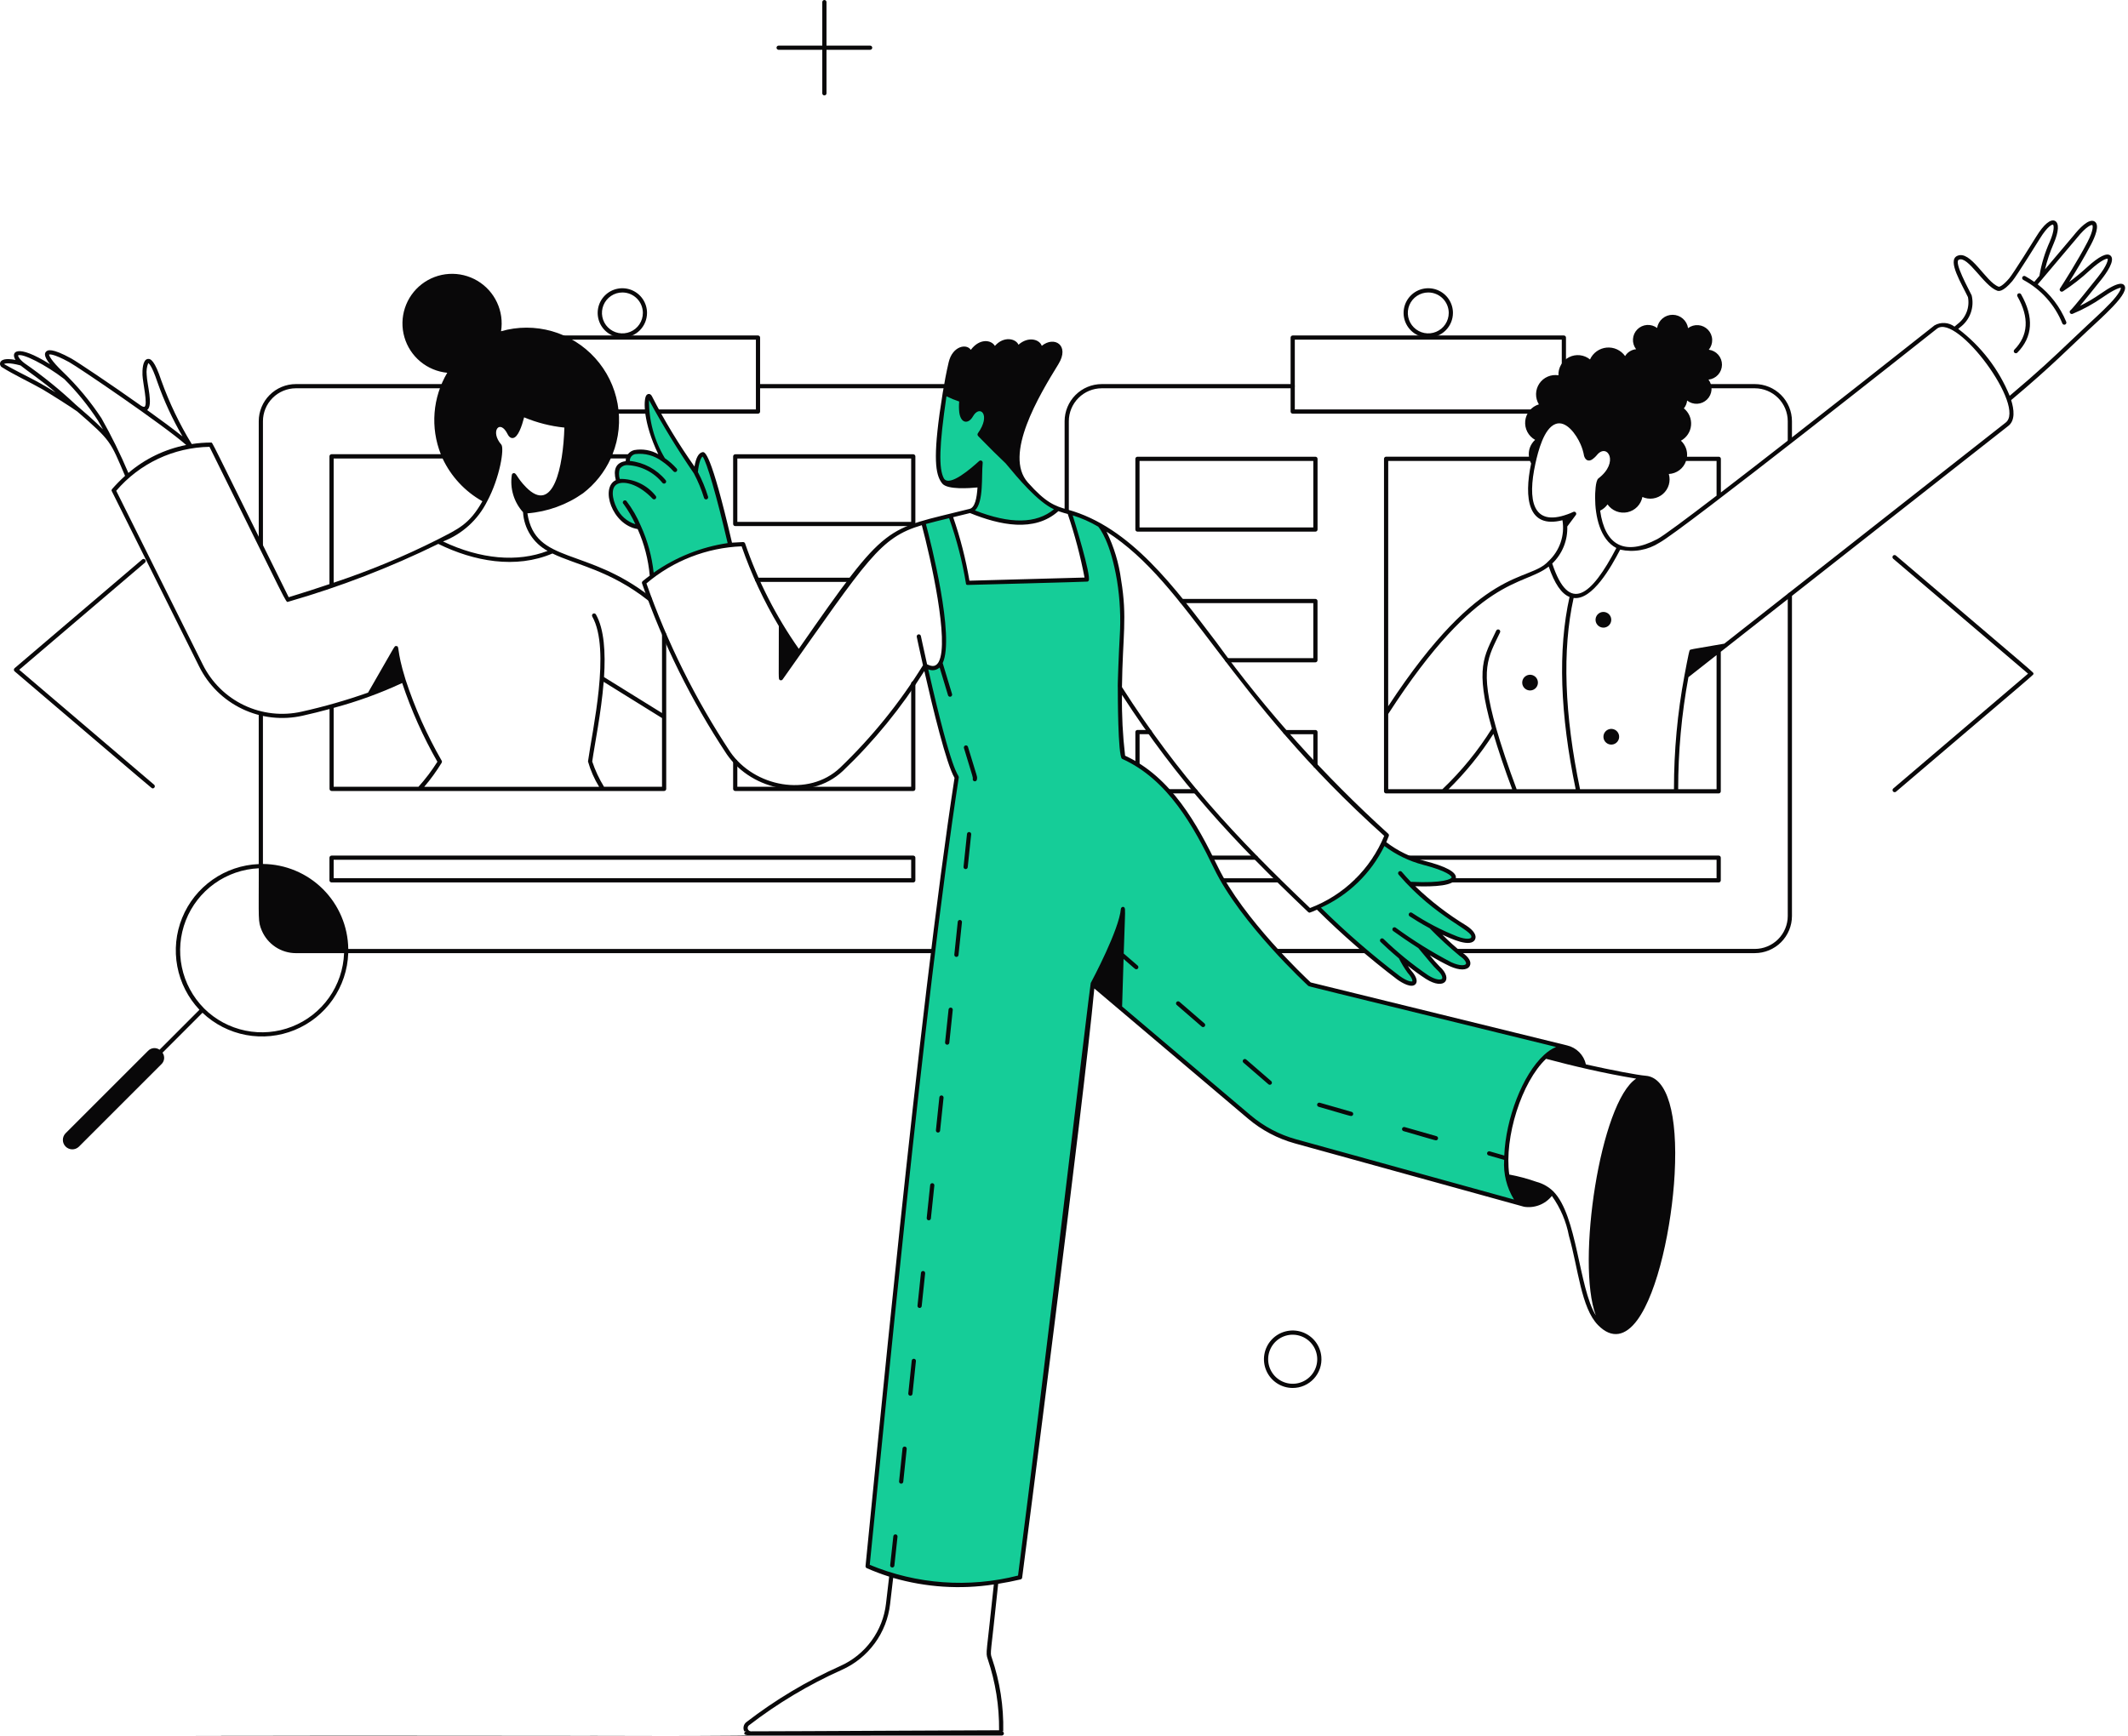 <svg width="288" height="235" viewBox="0 0 288 235" fill="none" xmlns="http://www.w3.org/2000/svg">
<path d="M242.521 80.522C242.521 80.447 242.491 80.375 242.438 80.321C242.384 80.268 242.312 80.238 242.237 80.238C242.161 80.238 242.089 80.268 242.035 80.321C241.982 80.375 241.952 80.447 241.952 80.522V124C241.95 125.182 241.479 126.315 240.643 127.151C239.807 127.987 238.673 128.458 237.491 128.459H149.114C149.038 128.459 148.966 128.489 148.912 128.543C148.859 128.596 148.829 128.668 148.829 128.744C148.829 128.819 148.859 128.892 148.912 128.945C148.966 128.998 149.038 129.028 149.114 129.028H237.491C238.824 129.027 240.103 128.497 241.046 127.554C241.989 126.611 242.52 125.333 242.521 124V80.522Z" fill="#090809"/>
<path d="M174.952 51.994H149.114C147.78 51.996 146.502 52.526 145.559 53.469C144.616 54.412 144.085 55.691 144.083 57.024V69.157C144.083 69.233 144.113 69.305 144.167 69.358C144.22 69.412 144.293 69.442 144.368 69.442C144.444 69.442 144.516 69.412 144.569 69.358C144.623 69.305 144.653 69.233 144.653 69.157V57.024C144.654 55.842 145.124 54.708 145.961 53.871C146.797 53.035 147.931 52.564 149.114 52.563H174.952C175.028 52.563 175.1 52.533 175.154 52.48C175.207 52.426 175.237 52.354 175.237 52.279C175.237 52.203 175.207 52.131 175.154 52.077C175.1 52.024 175.028 51.994 174.952 51.994Z" fill="#090809"/>
<path d="M242.521 57.023C242.52 55.689 241.989 54.411 241.046 53.468C240.103 52.525 238.824 51.995 237.491 51.994H211.937V45.7C211.937 45.624 211.907 45.552 211.853 45.498C211.8 45.445 211.728 45.415 211.652 45.415H174.952C174.877 45.415 174.804 45.445 174.751 45.498C174.698 45.552 174.668 45.624 174.668 45.7V55.715C174.668 55.752 174.675 55.789 174.689 55.824C174.704 55.858 174.725 55.89 174.751 55.916C174.778 55.943 174.809 55.964 174.843 55.978C174.878 55.992 174.915 55.999 174.952 55.999H211.652C211.69 55.999 211.727 55.992 211.761 55.978C211.796 55.964 211.827 55.943 211.853 55.916C211.88 55.89 211.901 55.858 211.915 55.824C211.929 55.789 211.937 55.752 211.937 55.715V52.563H237.491C238.673 52.565 239.807 53.035 240.643 53.871C241.479 54.707 241.95 55.84 241.952 57.023V59.637C241.952 59.712 241.982 59.785 242.035 59.838C242.089 59.892 242.161 59.922 242.237 59.922C242.312 59.922 242.384 59.892 242.438 59.838C242.491 59.785 242.521 59.712 242.521 59.637V57.023ZM211.368 55.426H175.237V45.98H211.368V55.426Z" fill="#090809"/>
<path d="M193.301 45.7C192.64 45.7 191.995 45.505 191.445 45.138C190.896 44.771 190.468 44.249 190.215 43.639C189.962 43.029 189.895 42.358 190.024 41.71C190.153 41.062 190.471 40.467 190.938 40C191.404 39.532 191.999 39.214 192.647 39.085C193.295 38.956 193.967 39.022 194.577 39.275C195.187 39.528 195.709 39.956 196.076 40.505C196.443 41.054 196.639 41.7 196.639 42.36C196.638 43.245 196.286 44.094 195.66 44.72C195.035 45.346 194.186 45.699 193.301 45.7ZM193.301 39.593C192.753 39.593 192.218 39.756 191.763 40.06C191.307 40.364 190.952 40.797 190.743 41.303C190.533 41.809 190.479 42.365 190.585 42.903C190.692 43.44 190.956 43.933 191.344 44.32C191.731 44.707 192.224 44.971 192.762 45.078C193.299 45.184 193.856 45.129 194.361 44.919C194.867 44.71 195.3 44.355 195.604 43.899C195.908 43.444 196.07 42.908 196.07 42.36C196.068 41.627 195.776 40.923 195.257 40.404C194.738 39.886 194.035 39.594 193.301 39.593Z" fill="#090809"/>
<path d="M178.025 71.968H153.943C153.867 71.968 153.795 71.938 153.742 71.885C153.688 71.832 153.658 71.759 153.658 71.684V62.114C153.658 62.038 153.688 61.966 153.742 61.912C153.795 61.859 153.867 61.829 153.943 61.829H178.03C178.067 61.829 178.104 61.836 178.139 61.851C178.173 61.865 178.205 61.886 178.231 61.912C178.258 61.939 178.279 61.97 178.293 62.005C178.307 62.039 178.315 62.076 178.315 62.114V71.684C178.315 71.721 178.307 71.759 178.292 71.794C178.278 71.828 178.257 71.86 178.23 71.886C178.203 71.913 178.171 71.934 178.136 71.948C178.101 71.962 178.063 71.969 178.025 71.968ZM154.223 71.399H177.741V62.398H154.223V71.399Z" fill="#090809"/>
<path d="M178.025 89.663H166.101C166.026 89.663 165.954 89.633 165.9 89.579C165.847 89.526 165.817 89.454 165.817 89.378C165.817 89.303 165.847 89.23 165.9 89.177C165.954 89.124 166.026 89.094 166.101 89.094H177.741V81.647H159.925C159.85 81.647 159.777 81.617 159.724 81.564C159.671 81.511 159.641 81.438 159.641 81.363C159.641 81.287 159.671 81.215 159.724 81.162C159.777 81.108 159.85 81.078 159.925 81.078H178.025C178.101 81.078 178.173 81.108 178.227 81.162C178.28 81.215 178.31 81.287 178.31 81.363V89.386C178.308 89.46 178.277 89.53 178.224 89.582C178.171 89.634 178.1 89.663 178.025 89.663Z" fill="#090809"/>
<path d="M161.778 107.407H153.943C153.867 107.407 153.795 107.377 153.742 107.324C153.688 107.271 153.658 107.198 153.658 107.123V99.1C153.658 99.024 153.688 98.952 153.742 98.898C153.795 98.845 153.867 98.815 153.943 98.815H155.608C155.683 98.815 155.756 98.845 155.809 98.898C155.863 98.952 155.893 99.024 155.893 99.1C155.893 99.175 155.863 99.248 155.809 99.301C155.756 99.354 155.683 99.384 155.608 99.384H154.23V106.83H161.786C161.862 106.831 161.935 106.863 161.988 106.918C162.042 106.972 162.071 107.046 162.07 107.123C162.069 107.199 162.038 107.272 161.983 107.325C161.928 107.379 161.855 107.408 161.778 107.407Z" fill="#090809"/>
<path d="M177.741 103.65V99.392H173.944C173.869 99.392 173.796 99.362 173.743 99.308C173.69 99.255 173.66 99.183 173.66 99.107C173.66 99.032 173.69 98.959 173.743 98.906C173.796 98.853 173.869 98.823 173.944 98.823H178.031C178.107 98.823 178.179 98.853 178.233 98.906C178.286 98.959 178.316 99.032 178.316 99.107V103.648C178.316 103.725 178.286 103.798 178.232 103.852C178.179 103.906 178.105 103.937 178.029 103.937C177.953 103.937 177.88 103.907 177.826 103.853C177.772 103.799 177.741 103.726 177.741 103.65Z" fill="#090809"/>
<path d="M173.016 119.458H153.592C153.516 119.458 153.443 119.428 153.39 119.375C153.336 119.322 153.306 119.249 153.305 119.174V116.11C153.306 116.034 153.336 115.962 153.39 115.909C153.443 115.855 153.516 115.825 153.592 115.825H169.955C170.031 115.825 170.103 115.855 170.157 115.909C170.21 115.962 170.24 116.034 170.24 116.11C170.24 116.185 170.21 116.258 170.157 116.311C170.103 116.365 170.031 116.394 169.955 116.394H153.876V118.892H173.016C173.086 118.899 173.151 118.932 173.198 118.985C173.245 119.037 173.272 119.105 173.272 119.175C173.272 119.246 173.245 119.314 173.198 119.366C173.151 119.418 173.086 119.451 173.016 119.458Z" fill="#090809"/>
<path d="M232.604 119.458H183.669C183.593 119.458 183.521 119.428 183.467 119.375C183.414 119.322 183.384 119.249 183.384 119.174C183.384 119.098 183.414 119.026 183.467 118.973C183.521 118.919 183.593 118.889 183.669 118.889H232.318V116.391H186.165C186.089 116.391 186.017 116.361 185.964 116.308C185.91 116.255 185.88 116.182 185.88 116.107C185.88 116.031 185.91 115.959 185.964 115.906C186.017 115.852 186.089 115.822 186.165 115.822H232.604C232.642 115.822 232.679 115.83 232.713 115.844C232.748 115.858 232.779 115.879 232.806 115.906C232.832 115.932 232.853 115.963 232.867 115.998C232.882 116.032 232.889 116.069 232.889 116.107V119.174C232.889 119.211 232.882 119.248 232.867 119.283C232.853 119.317 232.832 119.349 232.806 119.375C232.779 119.401 232.748 119.422 232.713 119.437C232.679 119.451 232.642 119.458 232.604 119.458Z" fill="#090809"/>
<path d="M128.425 51.992H102.871V45.7C102.871 45.624 102.841 45.552 102.788 45.498C102.734 45.445 102.662 45.415 102.586 45.415H65.886C65.811 45.415 65.739 45.445 65.685 45.498C65.632 45.552 65.602 45.624 65.602 45.7V51.994H40.049C38.715 51.995 37.437 52.526 36.493 53.469C35.55 54.412 35.019 55.69 35.018 57.024V73.761C35.018 73.836 35.048 73.908 35.101 73.962C35.154 74.015 35.227 74.045 35.302 74.045C35.378 74.045 35.45 74.015 35.503 73.962C35.557 73.908 35.587 73.836 35.587 73.761V57.024C35.588 55.841 36.059 54.707 36.896 53.871C37.732 53.035 38.866 52.564 40.049 52.563H65.602V55.715C65.602 55.79 65.632 55.863 65.685 55.916C65.739 55.969 65.811 55.999 65.886 55.999H102.586C102.662 55.999 102.734 55.969 102.788 55.916C102.841 55.863 102.871 55.79 102.871 55.715V52.562H128.425C128.5 52.562 128.573 52.532 128.626 52.478C128.68 52.425 128.71 52.353 128.71 52.277C128.71 52.202 128.68 52.129 128.626 52.076C128.573 52.023 128.5 51.992 128.425 51.992ZM102.302 55.426H66.171V45.98H102.302V55.426Z" fill="#090809"/>
<path d="M84.236 45.7C83.576 45.702 82.929 45.507 82.379 45.141C81.828 44.776 81.399 44.255 81.145 43.645C80.891 43.035 80.823 42.363 80.951 41.715C81.079 41.066 81.396 40.47 81.863 40.002C82.329 39.534 82.924 39.215 83.573 39.086C84.221 38.956 84.892 39.022 85.503 39.274C86.114 39.527 86.636 39.955 87.003 40.504C87.371 41.053 87.567 41.7 87.567 42.36C87.566 43.244 87.215 44.092 86.591 44.718C85.967 45.343 85.12 45.697 84.236 45.7ZM84.236 39.593C83.689 39.593 83.153 39.756 82.698 40.06C82.243 40.364 81.888 40.797 81.678 41.303C81.469 41.809 81.414 42.365 81.521 42.903C81.628 43.44 81.892 43.933 82.279 44.32C82.666 44.707 83.16 44.971 83.697 45.078C84.234 45.184 84.791 45.129 85.297 44.919C85.803 44.71 86.235 44.355 86.539 43.899C86.843 43.444 87.005 42.908 87.005 42.36C87.004 41.627 86.712 40.923 86.193 40.404C85.674 39.886 84.97 39.594 84.236 39.593Z" fill="#090809"/>
<path d="M123.601 71.217H99.506C99.468 71.217 99.431 71.21 99.397 71.196C99.362 71.181 99.331 71.16 99.305 71.134C99.278 71.108 99.257 71.076 99.243 71.042C99.228 71.007 99.221 70.97 99.221 70.933V61.783C99.221 61.708 99.251 61.635 99.304 61.582C99.358 61.528 99.43 61.498 99.506 61.497H123.601C123.676 61.498 123.749 61.528 123.802 61.582C123.855 61.635 123.885 61.708 123.885 61.783V70.931C123.885 70.969 123.878 71.006 123.864 71.041C123.85 71.075 123.829 71.107 123.802 71.133C123.776 71.16 123.744 71.181 123.71 71.196C123.675 71.21 123.638 71.217 123.601 71.217ZM99.79 70.648H123.316V62.07H99.79V70.648Z" fill="#090809"/>
<path d="M123.601 119.458H44.873C44.797 119.458 44.725 119.428 44.671 119.375C44.618 119.322 44.588 119.249 44.588 119.174V116.11C44.588 116.034 44.618 115.962 44.671 115.909C44.725 115.855 44.797 115.825 44.873 115.825H123.601C123.676 115.825 123.749 115.855 123.802 115.909C123.855 115.962 123.885 116.034 123.885 116.11V119.177C123.885 119.252 123.854 119.323 123.801 119.376C123.748 119.429 123.676 119.458 123.601 119.458ZM45.157 118.889H123.316V116.391H45.157V118.889Z" fill="#090809"/>
<path d="M123.601 107.079H99.506C99.43 107.079 99.358 107.049 99.304 106.995C99.25 106.942 99.22 106.87 99.22 106.794V103.084C99.225 103.012 99.257 102.944 99.31 102.895C99.363 102.846 99.433 102.819 99.505 102.819C99.577 102.819 99.647 102.846 99.7 102.895C99.753 102.944 99.785 103.012 99.79 103.084V106.51H123.316V92.513C123.316 92.438 123.346 92.365 123.399 92.312C123.453 92.259 123.525 92.229 123.601 92.229C123.676 92.229 123.748 92.259 123.802 92.312C123.855 92.365 123.885 92.438 123.885 92.513V106.793C123.885 106.83 123.878 106.867 123.864 106.902C123.85 106.937 123.829 106.968 123.802 106.995C123.776 107.021 123.744 107.043 123.71 107.057C123.675 107.071 123.638 107.079 123.601 107.079Z" fill="#090809"/>
<path d="M115.114 78.773H102.462C102.387 78.773 102.314 78.743 102.261 78.689C102.208 78.636 102.178 78.564 102.178 78.488C102.178 78.413 102.208 78.34 102.261 78.287C102.314 78.234 102.387 78.204 102.462 78.204H115.114C115.19 78.204 115.262 78.234 115.316 78.287C115.369 78.34 115.399 78.413 115.399 78.488C115.399 78.564 115.369 78.636 115.316 78.689C115.262 78.743 115.19 78.773 115.114 78.773Z" fill="#090809"/>
<path d="M256.221 106.75L274.473 91.195L256.221 75.638C256.164 75.588 256.128 75.519 256.122 75.443C256.116 75.368 256.141 75.293 256.19 75.236C256.239 75.178 256.309 75.143 256.384 75.137C256.46 75.131 256.534 75.156 256.592 75.205C276.434 92.105 275.196 90.99 275.196 91.195C275.196 91.399 276.453 90.256 256.592 107.185C256.534 107.229 256.461 107.249 256.388 107.241C256.316 107.233 256.249 107.198 256.202 107.142C256.154 107.087 256.13 107.015 256.133 106.942C256.137 106.87 256.168 106.801 256.221 106.75Z" fill="#090809"/>
<path d="M20.669 106.726C20.507 106.726 21.766 107.74 1.978 90.884C1.947 90.858 1.922 90.825 1.904 90.787C1.887 90.75 1.878 90.709 1.878 90.668C1.878 90.627 1.887 90.586 1.904 90.549C1.922 90.511 1.947 90.478 1.978 90.451L19.249 75.73C19.306 75.681 19.381 75.657 19.456 75.663C19.532 75.669 19.602 75.705 19.651 75.763C19.7 75.82 19.724 75.895 19.718 75.97C19.711 76.046 19.676 76.115 19.618 76.164L2.602 90.668L20.853 106.225C20.898 106.263 20.929 106.313 20.944 106.37C20.959 106.426 20.956 106.485 20.936 106.54C20.915 106.594 20.879 106.642 20.831 106.675C20.784 106.708 20.727 106.726 20.669 106.726Z" fill="#090809"/>
<path d="M128.425 128.462H47.135C47.092 125.417 45.86 122.508 43.702 120.359C41.544 118.209 38.631 116.988 35.585 116.958V96.662C35.585 96.587 35.555 96.514 35.502 96.461C35.449 96.408 35.376 96.378 35.301 96.378C35.225 96.378 35.153 96.408 35.099 96.461C35.046 96.514 35.016 96.587 35.016 96.662V116.973C32.772 117.063 30.602 117.798 28.765 119.089C26.927 120.38 25.5 122.172 24.654 124.252C23.808 126.332 23.579 128.612 23.994 130.818C24.408 133.025 25.45 135.066 26.993 136.697L21.593 142.104C21.355 141.936 21.064 141.861 20.774 141.892C20.484 141.923 20.216 142.059 20.019 142.274L8.858 153.433C8.63 153.675 8.504 153.997 8.509 154.33C8.514 154.662 8.648 154.98 8.883 155.216C9.119 155.451 9.436 155.586 9.769 155.591C10.102 155.596 10.423 155.471 10.665 155.242L21.826 144.083C22.042 143.886 22.179 143.617 22.21 143.327C22.241 143.037 22.165 142.745 21.996 142.507L27.403 137.1C29.036 138.649 31.081 139.694 33.294 140.109C35.506 140.524 37.791 140.291 39.874 139.439C41.957 138.587 43.75 137.152 45.037 135.306C46.325 133.459 47.051 131.281 47.131 129.031H128.42C128.496 129.032 128.569 129.003 128.622 128.95C128.676 128.897 128.707 128.825 128.707 128.749C128.708 128.674 128.678 128.601 128.626 128.547C128.573 128.493 128.5 128.463 128.425 128.462ZM27.608 136.499C26.089 134.968 25.048 133.029 24.61 130.918C24.173 128.806 24.359 126.613 25.144 124.605C25.93 122.597 27.282 120.861 29.036 119.607C30.79 118.353 32.871 117.636 35.025 117.542C35.025 124.619 34.901 124.694 35.422 125.957C35.807 126.868 36.452 127.645 37.276 128.192C38.101 128.739 39.068 129.031 40.057 129.031H46.566C46.488 131.194 45.78 133.286 44.53 135.052C43.28 136.818 41.542 138.181 39.528 138.973C37.515 139.766 35.315 139.954 33.196 139.515C31.077 139.075 29.133 138.027 27.602 136.499H27.608Z" fill="#090809"/>
<path d="M117.764 6.744H105.378C105.302 6.744 105.23 6.714 105.177 6.661C105.123 6.608 105.093 6.535 105.093 6.46C105.093 6.384 105.123 6.312 105.177 6.259C105.23 6.205 105.302 6.175 105.378 6.175H117.764C117.839 6.175 117.911 6.205 117.965 6.259C118.018 6.312 118.048 6.384 118.048 6.46C118.048 6.535 118.018 6.608 117.965 6.661C117.911 6.714 117.839 6.744 117.764 6.744Z" fill="#090809"/>
<path d="M111.286 12.651V0.265C111.291 0.193 111.324 0.126 111.377 0.077C111.43 0.027 111.499 0 111.571 0C111.644 0 111.713 0.027 111.766 0.077C111.819 0.126 111.852 0.193 111.857 0.265V12.649C111.852 12.722 111.82 12.789 111.767 12.838C111.714 12.888 111.644 12.915 111.572 12.916C111.5 12.916 111.43 12.889 111.377 12.839C111.324 12.79 111.292 12.723 111.286 12.651Z" fill="#090809"/>
<path d="M174.946 187.893C174.191 187.892 173.453 187.671 172.822 187.258C172.19 186.845 171.692 186.257 171.389 185.566C171.086 184.874 170.99 184.11 171.114 183.365C171.238 182.621 171.575 181.928 172.086 181.372C172.596 180.816 173.257 180.421 173.988 180.234C174.719 180.047 175.489 180.076 176.204 180.319C176.918 180.562 177.547 181.008 178.013 181.601C178.479 182.195 178.762 182.912 178.828 183.664C178.875 184.202 178.81 184.744 178.636 185.255C178.463 185.767 178.185 186.236 177.819 186.634C177.454 187.032 177.01 187.349 176.515 187.566C176.021 187.783 175.486 187.894 174.946 187.893ZM174.958 180.683C174.289 180.682 173.634 180.883 173.081 181.26C172.528 181.637 172.101 182.173 171.858 182.797C171.614 183.421 171.565 184.104 171.717 184.756C171.868 185.408 172.213 185.999 172.707 186.452C173.201 186.905 173.819 187.197 174.482 187.292C175.145 187.387 175.821 187.279 176.422 186.982C177.022 186.686 177.519 186.215 177.847 185.631C178.175 185.047 178.319 184.378 178.26 183.711C178.185 182.886 177.805 182.119 177.194 181.559C176.584 180.999 175.787 180.687 174.958 180.683Z" fill="#090809"/>
<path d="M219.129 99.641C219.141 99.781 219.126 99.921 219.084 100.054C219.042 100.187 218.974 100.311 218.884 100.418C218.795 100.525 218.685 100.613 218.561 100.678C218.437 100.743 218.302 100.782 218.162 100.794C218.023 100.806 217.883 100.791 217.75 100.749C217.617 100.707 217.493 100.639 217.386 100.55C217.279 100.46 217.191 100.35 217.126 100.226C217.061 100.102 217.022 99.967 217.01 99.828C216.985 99.547 217.073 99.267 217.254 99.051C217.436 98.835 217.695 98.7 217.976 98.675C218.257 98.65 218.537 98.738 218.753 98.919C218.969 99.101 219.104 99.361 219.129 99.641Z" fill="#090809"/>
<path d="M208.136 92.313C208.161 92.594 208.073 92.874 207.892 93.09C207.71 93.306 207.451 93.442 207.17 93.466C206.888 93.491 206.609 93.403 206.393 93.222C206.177 93.04 206.041 92.781 206.017 92.5C205.992 92.219 206.08 91.939 206.261 91.723C206.443 91.507 206.702 91.371 206.983 91.347C207.264 91.322 207.544 91.41 207.76 91.591C207.976 91.773 208.111 92.032 208.136 92.313Z" fill="#090809"/>
<path d="M218.062 83.809C218.086 84.09 217.998 84.369 217.817 84.585C217.636 84.802 217.376 84.937 217.095 84.962C216.814 84.986 216.535 84.898 216.319 84.717C216.102 84.536 215.967 84.276 215.942 83.995C215.93 83.856 215.945 83.716 215.987 83.583C216.029 83.449 216.097 83.326 216.187 83.219C216.277 83.112 216.387 83.023 216.51 82.959C216.634 82.894 216.77 82.855 216.909 82.843C217.048 82.83 217.188 82.846 217.321 82.888C217.455 82.929 217.578 82.997 217.685 83.087C217.792 83.177 217.881 83.287 217.945 83.411C218.01 83.534 218.049 83.67 218.062 83.809Z" fill="#090809"/>
<path d="M89.597 85.893V96.528L81.749 91.661C81.961 88.359 81.784 85.182 80.653 83.184C80.616 83.118 80.555 83.07 80.482 83.049C80.409 83.029 80.331 83.038 80.265 83.076C80.199 83.113 80.151 83.174 80.131 83.247C80.11 83.32 80.12 83.398 80.157 83.464C82.686 87.94 80.157 98.844 79.579 103.081C79.921 104.289 80.427 105.444 81.083 106.514H57.415C58.29 105.486 59.083 104.39 59.786 103.238C59.806 103.197 59.816 103.151 59.814 103.104C59.812 103.058 59.799 103.013 59.775 102.973C57.768 99.486 56.127 95.801 54.878 91.976C53.572 87.798 54.164 87.46 53.587 87.453C53.349 87.496 53.693 87.027 49.812 93.763C46.873 94.8 43.876 95.659 40.835 96.337C38.215 96.931 35.47 96.628 33.043 95.475C30.616 94.322 28.646 92.386 27.452 89.979L15.731 66.44C17.292 64.61 19.225 63.133 21.401 62.107C23.578 61.081 25.947 60.529 28.352 60.489C39.199 82.371 38.646 81.552 38.997 81.463C45.987 79.453 52.787 76.832 59.317 73.629C64.132 75.996 69.792 77.047 74.768 74.928C77.907 76.466 82.517 77.176 87.738 81.299C87.768 81.322 87.802 81.339 87.838 81.349C87.875 81.359 87.913 81.362 87.95 81.357C87.987 81.353 88.024 81.341 88.056 81.322C88.089 81.303 88.118 81.278 88.141 81.248C88.164 81.219 88.181 81.184 88.192 81.148C88.201 81.112 88.204 81.074 88.2 81.036C88.195 80.999 88.183 80.963 88.164 80.93C88.145 80.897 88.12 80.868 88.091 80.845C79.398 73.98 72.441 76.423 71.379 69.492C74.09 69.277 76.694 68.335 78.917 66.767C80.529 65.528 81.814 63.913 82.658 62.064H85.124C85.199 62.064 85.271 62.034 85.325 61.98C85.378 61.927 85.408 61.855 85.408 61.779C85.408 61.703 85.378 61.631 85.325 61.578C85.271 61.524 85.199 61.494 85.124 61.494H82.898C83.763 59.32 84 56.947 83.583 54.644C83.167 52.342 82.113 50.202 80.542 48.468C78.971 46.734 76.945 45.475 74.695 44.834C72.444 44.194 70.059 44.197 67.811 44.843C68.023 43.514 67.832 42.153 67.261 40.934C66.691 39.716 65.767 38.697 64.61 38.01C63.454 37.323 62.117 36.999 60.774 37.081C59.431 37.162 58.144 37.645 57.079 38.467C56.014 39.289 55.221 40.413 54.802 41.691C54.383 42.969 54.357 44.344 54.729 45.637C55.101 46.93 55.853 48.082 56.887 48.942C57.921 49.803 59.19 50.333 60.529 50.464C59.553 52.113 58.966 53.964 58.815 55.875C58.664 57.786 58.952 59.706 59.657 61.488H44.872C44.797 61.488 44.724 61.518 44.671 61.572C44.618 61.625 44.588 61.697 44.588 61.773V79.074C42.851 79.663 41.018 80.252 39.069 80.848C28.094 58.688 28.804 59.958 28.573 59.908C27.695 59.911 26.818 59.979 25.95 60.112C24.294 57.41 22.92 54.545 21.849 51.563C20.941 48.818 20.392 48.517 19.981 48.596C19.291 48.72 19.262 50.146 19.282 50.753C19.317 51.773 20.025 54.748 19.567 55.061C19.514 55.097 19.365 55.082 19.112 54.937C14.956 51.991 10.405 48.945 9.641 48.527C7.026 47.094 6.422 47.339 6.197 47.649C6.095 47.787 5.838 48.138 6.768 49.307C2.163 46.431 1.438 47.681 2.096 48.724C0.666 48.449 0.181 48.724 0.04 49.048C-0.009 49.168 -0.013 49.302 0.029 49.425C0.072 49.547 0.157 49.651 0.27 49.714C1.802 50.692 4.287 51.862 5.74 52.699C6.542 53.163 9.703 55.149 10.46 55.709C15.083 59.707 14.918 59.734 16.925 64.419C16.296 64.989 15.7 65.596 15.142 66.236C15.105 66.387 15.056 66.361 15.142 66.514L26.949 90.215C28.198 92.739 30.26 94.769 32.803 95.978C35.345 97.188 38.221 97.507 40.967 96.885C42.196 96.608 43.414 96.307 44.6 95.984V106.794C44.6 106.87 44.63 106.942 44.683 106.995C44.737 107.049 44.809 107.079 44.884 107.079H89.881C89.957 107.079 90.029 107.049 90.083 106.995C90.136 106.942 90.166 106.87 90.166 106.794V85.893C90.166 85.818 90.136 85.746 90.083 85.692C90.029 85.639 89.957 85.609 89.881 85.609C89.806 85.609 89.734 85.639 89.68 85.692C89.627 85.746 89.597 85.818 89.597 85.893ZM67.845 60.185C66.285 58.411 67.642 56.64 68.695 58.767C68.934 59.249 69.223 59.324 69.42 59.298C70.121 59.216 70.641 57.633 70.933 56.498C72.672 57.223 74.508 57.691 76.383 57.884C76.221 63.182 74.895 69.716 71.191 65.953C69.895 64.631 69.901 63.974 69.495 64.051C69.44 64.063 69.389 64.091 69.349 64.131C69.309 64.172 69.283 64.224 69.273 64.28C69.134 65.183 69.197 66.105 69.459 66.981C69.721 67.856 70.174 68.662 70.787 69.34C70.849 70.425 71.188 71.476 71.77 72.393C72.353 73.31 73.161 74.063 74.117 74.579C70.021 76.152 65.034 75.706 59.957 73.303C62.556 72.3 64.686 70.363 65.93 67.87C67.658 64.643 68.28 60.686 67.845 60.185ZM45.157 62.068H59.9C61.049 64.51 62.931 66.533 65.286 67.854C63.533 70.998 61.984 71.62 59.17 73.066C54.647 75.342 49.963 77.285 45.157 78.88V62.068ZM20.062 49.157C20.078 49.157 20.496 49.298 21.309 51.741C22.208 54.29 23.344 56.749 24.703 59.086C23.511 58.125 21.783 56.847 19.915 55.511C20.768 54.867 19.897 52.07 19.851 50.734C19.794 50.2 19.866 49.658 20.062 49.157ZM0.551 49.289C0.626 49.2 1.197 49.041 2.78 49.471C3.433 50.017 6.024 51.803 7.532 53.129C4.533 51.255 3.639 51.021 0.551 49.289ZM10.23 54.764C8.07 52.73 5.762 50.862 3.322 49.174C2.63 48.653 2.422 48.211 2.447 48.114C3.015 47.778 6.174 49.371 8.687 51.305C10.395 53.009 11.921 54.886 13.241 56.906C13.472 57.295 13.704 57.701 13.937 58.126C12.83 57 11.448 55.812 10.23 54.764ZM13.731 56.615C12.229 54.336 10.478 52.231 8.51 50.339C6.889 48.791 6.624 48.105 6.64 47.996C6.64 47.996 7.067 47.767 9.365 49.027C10.599 49.702 22.219 57.596 25.199 60.242C22.308 60.809 19.613 62.112 17.375 64.027C16.302 61.489 15.086 59.014 13.731 56.615ZM56.633 106.51H45.157V95.828C48.339 94.977 51.442 93.851 54.429 92.462C55.664 96.163 57.261 99.734 59.196 103.122C58.442 104.323 57.584 105.457 56.633 106.51ZM89.597 106.51H81.748C81.087 105.435 80.551 104.288 80.151 103.091C80.472 100.79 81.362 96.538 81.702 92.303L89.597 97.206V106.51Z" fill="#090809"/>
<path d="M287.482 38.608C287.34 38.441 286.902 37.929 284.288 39.763C283.405 40.381 282.476 40.93 281.508 41.405C282.081 40.718 282.981 39.607 284.407 37.822C285.013 37.065 286.325 35.249 285.647 34.617C285.164 34.163 284.097 34.685 282.476 36.161C281.698 36.874 280.885 37.546 280.04 38.176C280.858 36.87 282.079 34.86 283.016 33.063C283.507 32.12 284.227 30.467 283.487 29.99C282.716 29.49 281.368 30.962 280.637 31.885C280.456 32.111 278.629 34.269 276.769 36.46C277.056 35.26 277.449 34.087 277.944 32.957C278.637 31.349 278.7 30.208 278.121 29.905C277.541 29.602 276.607 30.35 275.574 32.042C275.393 32.345 272.455 37.061 271.917 37.687C271.133 38.608 270.629 38.861 270.484 38.809C268.734 38.167 266.699 33.785 264.874 34.646C263.511 35.285 265.497 38.431 266.339 40.223C266.469 40.898 266.408 41.597 266.162 42.239C265.915 42.881 265.494 43.441 264.945 43.856C264.921 43.873 264.763 44.007 264.519 44.215C264.134 43.926 263.673 43.756 263.192 43.726C262.712 43.696 262.233 43.807 261.814 44.045C261.566 44.24 243.952 58.19 232.901 66.665V62.114C232.901 62.038 232.871 61.966 232.818 61.912C232.764 61.859 232.692 61.829 232.617 61.829H228.319C228.359 61.428 228.306 61.023 228.163 60.646C228.02 60.269 227.791 59.931 227.494 59.658C227.876 59.451 228.201 59.153 228.44 58.79C228.679 58.427 228.825 58.011 228.864 57.578C228.904 57.145 228.836 56.709 228.667 56.309C228.497 55.909 228.232 55.556 227.894 55.283C228.14 54.98 228.292 54.612 228.334 54.224C228.724 54.532 229.212 54.687 229.708 54.66C230.204 54.634 230.673 54.428 231.028 54.08C231.382 53.733 231.598 53.268 231.634 52.772C231.671 52.277 231.525 51.786 231.225 51.39C231.722 51.337 232.183 51.104 232.519 50.734C232.855 50.365 233.044 49.884 233.049 49.384C233.054 48.885 232.875 48.4 232.546 48.024C232.218 47.647 231.762 47.405 231.266 47.342C231.581 46.956 231.744 46.468 231.724 45.97C231.704 45.471 231.502 44.998 231.157 44.639C230.811 44.279 230.346 44.059 229.85 44.018C229.353 43.978 228.858 44.121 228.46 44.421C228.385 43.92 228.134 43.463 227.751 43.132C227.369 42.801 226.88 42.617 226.375 42.615C225.869 42.612 225.379 42.791 224.993 43.118C224.607 43.445 224.351 43.9 224.271 44.399C223.877 44.102 223.387 43.957 222.894 43.992C222.401 44.028 221.938 44.241 221.59 44.593C221.243 44.944 221.035 45.41 221.005 45.904C220.974 46.397 221.124 46.884 221.427 47.276C221.123 47.303 220.83 47.401 220.572 47.563C220.313 47.724 220.096 47.944 219.939 48.205C219.659 47.81 219.28 47.496 218.84 47.294C218.4 47.092 217.914 47.01 217.432 47.056C216.95 47.102 216.489 47.275 216.095 47.556C215.701 47.838 215.388 48.218 215.188 48.659C214.797 48.341 214.321 48.143 213.819 48.088C213.318 48.034 212.811 48.125 212.36 48.352C211.909 48.578 211.533 48.93 211.277 49.365C211.021 49.8 210.896 50.3 210.917 50.804C210.424 50.724 209.918 50.787 209.46 50.985C209.002 51.184 208.61 51.509 208.331 51.923C208.053 52.338 207.898 52.823 207.887 53.322C207.876 53.822 208.008 54.313 208.268 54.74C207.775 54.89 207.337 55.182 207.009 55.579C206.681 55.976 206.478 56.461 206.423 56.973C206.369 57.485 206.467 58.002 206.704 58.459C206.942 58.916 207.309 59.293 207.759 59.543C207.445 59.827 207.206 60.183 207.06 60.58C206.915 60.977 206.869 61.404 206.925 61.823H187.594C187.518 61.823 187.446 61.853 187.393 61.906C187.339 61.96 187.309 62.032 187.309 62.108V107.123C187.309 107.198 187.339 107.27 187.393 107.324C187.446 107.377 187.518 107.407 187.594 107.407H232.604C232.68 107.407 232.752 107.377 232.806 107.324C232.859 107.27 232.889 107.198 232.889 107.123V88.231L271.754 57.696C272.792 56.94 272.571 55.385 272.188 54.162C278.065 49.221 279.59 47.48 284.147 43.278C284.719 42.751 285.326 42.154 285.951 41.507C287.358 40.037 287.872 39.063 287.482 38.608ZM222.279 67.277C222.734 67.482 223.238 67.552 223.731 67.479C224.225 67.406 224.687 67.193 225.063 66.865C225.439 66.538 225.714 66.11 225.854 65.631C225.994 65.152 225.995 64.644 225.855 64.165C226.376 64.14 226.878 63.958 227.294 63.643C227.71 63.328 228.021 62.894 228.186 62.398H232.318V67.1C228.199 70.253 225.089 72.565 224.312 72.973C219.821 75.329 217.197 73.777 216.561 69.127C216.961 68.935 217.305 68.645 217.562 68.284C217.858 68.704 218.27 69.029 218.749 69.217C219.227 69.405 219.751 69.448 220.254 69.341C220.756 69.233 221.217 68.98 221.577 68.614C221.937 68.247 222.181 67.782 222.279 67.277ZM207.798 62.763C208.159 61.116 208.947 57.964 210.54 57.391C211.944 56.883 213.311 58.768 213.909 60.137C214.132 60.648 214.294 61.184 214.389 61.734C214.592 62.359 215.023 62.474 215.449 62.218C215.72 62.033 215.962 61.809 216.166 61.552C217.529 59.962 219.194 62.569 216.325 64.764C215.914 65.076 215.88 66.844 215.88 67.363C215.88 69.856 216.536 73.032 218.756 74.187C215.376 80.671 212.352 83.178 210.078 76.288C210.75 75.642 211.279 74.861 211.63 73.997C211.98 73.133 212.145 72.204 212.113 71.272L213.286 69.696C213.312 69.652 213.326 69.601 213.326 69.549C213.325 69.497 213.311 69.446 213.283 69.402C213.256 69.358 213.217 69.323 213.171 69.3C213.124 69.276 213.072 69.266 213.021 69.271C212.869 69.295 212.718 69.422 212.149 69.62C207.379 71.349 206.719 67.687 207.798 62.763ZM187.88 62.398H207.06C207.105 62.517 207.159 62.632 207.22 62.743C206.233 67.454 206.779 71.617 211.459 70.426C211.628 71.439 211.542 72.478 211.208 73.45C210.873 74.421 210.302 75.294 209.545 75.989C206.829 78.93 200.573 76.242 187.875 95.607L187.88 62.398ZM196.041 106.838C198.344 104.58 200.383 102.067 202.119 99.348C202.682 101.252 203.663 104.222 204.657 106.838H196.041ZM202.497 98.605C200.176 90.471 201.422 88.965 203.013 85.612C203.045 85.543 203.049 85.465 203.023 85.394C202.998 85.323 202.945 85.265 202.876 85.233C202.808 85.201 202.729 85.197 202.658 85.223C202.587 85.248 202.529 85.301 202.497 85.37C200.876 88.826 199.568 90.349 201.91 98.623C200.035 101.634 197.784 104.395 195.211 106.838H187.88V96.652C200.142 77.668 206.1 79.469 209.601 76.693C210.396 79.016 211.324 80.376 212.42 80.813C210.827 87.976 211.127 96.652 213.249 106.838H205.26C204.152 103.909 203.095 100.703 202.497 98.605ZM232.318 106.838H227.122C227.119 101.751 227.583 96.675 228.508 91.673L232.318 88.679V106.838ZM271.412 57.233L233.361 87.135C228.538 87.972 228.787 87.884 228.678 88.035C228.561 88.237 228.006 91.258 227.968 91.463C227.021 96.532 226.547 101.678 226.552 106.835H213.837C211.733 96.732 211.401 88.035 212.971 80.95C215.523 81.284 218.077 76.697 219.27 74.405C220.172 74.606 221.106 74.627 222.016 74.467C222.927 74.307 223.797 73.968 224.577 73.471C227.479 71.947 260.756 45.604 262.158 44.487C264.893 42.407 274.298 55.137 271.412 57.233ZM285.538 41.107C284.073 42.621 284.144 42.445 280.178 46.216C277.894 48.388 275.914 50.273 271.985 53.58C270.516 49.993 268.111 46.865 265.022 44.522C265.152 44.41 265.237 44.337 265.269 44.313C265.927 43.826 266.428 43.155 266.707 42.385C266.987 41.614 267.034 40.779 266.841 39.982C266.44 39.127 264.406 35.492 265.105 35.161C266.33 34.583 268.484 38.688 270.276 39.343C270.459 39.41 271.012 39.613 272.338 38.057C272.93 37.366 276.02 32.385 276.048 32.338C277.147 30.545 277.769 30.37 277.847 30.411C277.965 30.473 278.086 31.168 277.408 32.733C276.746 34.201 276.277 35.748 276.012 37.336L275.317 38.158C274.94 37.895 274.534 37.637 274.092 37.385C274.027 37.35 273.951 37.342 273.88 37.362C273.809 37.383 273.748 37.43 273.712 37.494C273.675 37.558 273.664 37.634 273.683 37.706C273.701 37.778 273.746 37.839 273.809 37.878C276.219 39.163 278.098 41.257 279.117 43.791C279.148 43.86 279.205 43.913 279.276 43.94C279.347 43.966 279.426 43.964 279.494 43.932C279.563 43.901 279.617 43.844 279.643 43.773C279.67 43.702 279.667 43.623 279.636 43.555C278.817 41.56 277.487 39.815 275.78 38.497C276.178 38.043 280.935 32.41 281.069 32.238C282.432 30.532 283.089 30.421 283.165 30.467C283.24 30.512 283.389 31.093 282.498 32.801C281.168 35.353 279.192 38.438 278.799 39.048C278.763 39.103 278.747 39.168 278.754 39.233C278.761 39.297 278.789 39.358 278.835 39.404C278.881 39.451 278.941 39.48 279.006 39.487C279.071 39.494 279.136 39.478 279.191 39.443C280.489 38.593 281.713 37.636 282.851 36.582C284.447 35.13 285.138 34.978 285.247 35.029C285.305 35.118 285.247 35.833 283.955 37.468C283.105 38.528 280.526 41.77 280.231 41.988C280.173 42.028 280.131 42.088 280.115 42.157C280.099 42.225 280.108 42.298 280.142 42.359C280.176 42.421 280.232 42.468 280.299 42.492C280.365 42.515 280.438 42.512 280.503 42.484C281.948 41.882 283.324 41.126 284.607 40.229C286.272 39.065 286.943 38.944 287.029 38.96C287.07 39.077 286.866 39.728 285.543 41.107H285.538Z" fill="#090809"/>
<path d="M273.036 40.124C274.658 42.986 274.515 45.415 272.609 47.35C272.56 47.404 272.535 47.475 272.537 47.548C272.539 47.621 272.57 47.69 272.621 47.741C272.673 47.792 272.743 47.822 272.816 47.823C272.888 47.825 272.959 47.798 273.013 47.749C275.12 45.612 275.294 42.952 273.531 39.843C273.493 39.777 273.432 39.729 273.359 39.709C273.286 39.689 273.208 39.699 273.142 39.736C273.077 39.774 273.029 39.835 273.009 39.908C272.989 39.981 272.998 40.059 273.036 40.124Z" fill="#090809"/>
<path d="M143.166 68.868C140.372 71.496 136.222 71.174 131.297 69.157C132.947 68.738 132.508 64.455 132.71 62.621C130.528 64.611 128.254 66.18 127.509 64.926C126.752 63.646 126.734 60.81 127.869 53.21C128.588 53.597 129.341 53.913 130.12 54.156C129.833 57.091 130.842 57.257 131.43 56.227C132.521 54.309 134.701 55.871 132.579 58.817C133.66 59.946 138.166 64.72 138.897 65.509C140.039 66.947 141.501 68.097 143.166 68.868Z" fill="#15CD98"/>
<path d="M212.002 141.79C208.599 141.597 205.781 147.428 204.727 151.175C203.938 153.784 203.692 156.527 204.002 159.236C204.317 161.304 205.131 162.745 206.376 163.097L175.308 154.504C173.02 153.872 170.896 152.75 169.084 151.216L147.861 133.238C146.528 148.167 138.047 213.529 138.047 213.529C131.193 215.337 123.931 214.804 117.414 212.015C118.574 200.798 124.592 136.85 129.474 105.23C128.351 103.505 126.36 95.173 125.219 90.103C131.065 93.38 125.001 70.887 124.957 70.727C126.017 70.424 127.208 70.143 128.63 69.8C129.671 72.753 130.444 75.793 130.941 78.883L147.092 78.443C146.541 75.348 145.752 72.3 144.732 69.327C146.158 69.715 147.526 70.295 148.798 71.049C148.887 71.118 150.513 72.913 151.445 78.514C151.859 81.065 151.983 83.655 151.815 86.234C151.404 91.637 151.465 97.066 151.998 102.459C158.347 105.324 161.872 111.894 164.562 117.433C168.183 124.915 177.238 133.222 177.238 133.222C215.34 142.607 211.851 141.782 212.002 141.79Z" fill="#15CD98"/>
<path d="M98.841 73.754C95 74.277 91.35 75.755 88.227 78.052C88.039 75.737 87.454 73.472 86.495 71.357C83.44 70.981 82.095 67.17 82.877 65.774C83.057 65.473 83.348 65.256 83.687 65.168C83.468 64.589 83.445 63.954 83.624 63.361C83.763 63.139 83.959 62.958 84.193 62.839C84.426 62.719 84.688 62.665 84.95 62.683C84.947 62.377 85.007 62.074 85.125 61.791C85.579 60.815 87.712 60.836 89.772 62.212C86.796 56.575 87.447 52.648 88.003 53.821C89.876 57.304 91.935 60.683 94.173 63.944C94.258 63.076 94.495 61.602 95.122 61.487C95.831 61.357 97.962 69.976 98.841 73.754Z" fill="#15CD98"/>
<path d="M197.156 127.047C195.954 126.588 194.786 126.048 193.658 125.429C194.938 126.746 196.288 127.993 197.703 129.165C199.574 130.426 198.641 131.587 196.319 130.535C194.874 129.822 193.475 129.018 192.132 128.128C193.218 129.405 194.191 130.647 194.654 131.064C196.327 132.566 195.26 133.62 193.125 132.275C191.877 131.451 190.683 130.547 189.55 129.57C189.887 130.249 190.28 130.9 190.723 131.516C192.173 133.153 191.254 133.797 189.254 132.36C185.387 129.421 181.72 126.227 178.278 122.799C182.238 121.106 185.433 118.008 187.247 114.101C188.856 115.363 190.705 116.285 192.682 116.809C198.685 118.338 198.021 120.04 190.811 119.654C193.054 121.912 195.564 123.888 198.286 125.539C200.184 126.762 199.574 127.935 197.156 127.047Z" fill="#15CD98"/>
<path d="M135.579 234.377H135.778C135.846 230.999 135.324 227.635 134.233 224.437C133.955 223.603 134.071 224.314 135.092 214.405C136.068 214.254 137.084 214.054 138.119 213.812C138.176 213.799 138.227 213.768 138.266 213.725C138.305 213.683 138.33 213.629 138.337 213.571C138.421 212.925 146.636 149.564 148.103 133.815L168.91 151.438C170.753 152.997 172.912 154.139 175.239 154.784L206.271 163.365C206.972 163.473 207.688 163.394 208.348 163.135C209.008 162.877 209.588 162.448 210.028 161.893C211.181 163.507 211.969 165.353 212.337 167.303C213.589 171.646 213.973 177.041 216.273 179.383C218.168 181.319 220.015 180.837 221.583 178.708C224.404 174.875 226.262 165.933 226.642 158.953C227.085 150.778 225.628 145.875 222.758 145.632C221.546 145.529 218.2 144.888 214.635 144.092C214.495 143.466 214.181 142.892 213.729 142.436C213.276 141.981 212.705 141.663 212.079 141.519L177.39 132.995C176.643 132.3 168.245 124.392 164.825 117.342C162.034 111.578 158.531 105.197 152.27 102.298C151.949 99.566 151.808 96.816 151.848 94.065C159.447 105.813 166.884 113.791 177.049 123.471C177.102 123.522 177.173 123.55 177.246 123.55C177.583 123.438 177.913 123.303 178.231 123.146C181.641 126.533 185.272 129.69 189.1 132.595C189.747 133.06 191.038 133.82 191.572 133.232C191.772 133.01 191.955 132.475 190.947 131.331C190.796 131.15 190.662 130.955 190.546 130.75C191.328 131.382 192.143 131.973 192.986 132.521C195.541 134.136 196.693 132.51 194.857 130.856C194.38 130.368 193.928 129.855 193.505 129.319C194.381 129.861 195.285 130.354 196.213 130.798C197.511 131.39 198.567 131.382 198.905 130.78C199.199 130.256 198.813 129.569 197.874 128.933C196.938 128.19 196.05 127.389 195.214 126.534C196.378 127.079 199.05 128.331 199.629 127.18C199.893 126.65 199.454 125.946 198.452 125.3C195.958 123.784 193.639 121.997 191.537 119.972C194.111 120.065 196.877 119.92 197.037 118.873C197.16 118.073 195.721 117.288 192.765 116.534C190.9 116.04 189.151 115.183 187.618 114.01C187.738 113.738 187.853 113.461 187.959 113.178C187.98 113.124 187.984 113.065 187.97 113.009C187.956 112.953 187.926 112.903 187.883 112.864C179.241 105.036 171.432 96.333 164.583 86.896C159.09 79.684 153.035 71.335 144.521 68.994C142.744 68.505 141.548 68.057 139.108 65.315C135.778 61.581 140.649 53.508 143.239 49.304C144.824 46.731 142.677 45.435 140.991 46.818C140.678 45.91 139.131 45.509 137.842 46.667C137.453 45.797 135.815 45.485 134.647 46.828C134.159 45.992 132.583 45.768 131.388 47.359C130.796 46.466 128.91 46.858 128.396 49.024C128.074 50.386 127.801 51.856 127.588 53.17C126.262 61.345 126.55 63.81 127.258 65.067C127.338 65.211 127.432 65.347 127.538 65.473C128.248 66.31 131.192 66.093 132.294 65.987C132.205 67.385 131.964 68.7 131.235 68.886C119.606 71.835 120.264 70.335 108.109 87.834C105.024 83.45 102.578 78.65 100.843 73.577C100.824 73.517 100.785 73.466 100.733 73.43C100.682 73.394 100.619 73.377 100.557 73.381L99.066 73.462C96.171 61.012 95.375 61.157 95.071 61.211C94.553 61.307 94.19 61.968 93.99 63.158C91.848 60.13 89.925 56.953 88.237 53.65C88.009 53.196 87.623 53.29 87.459 53.543C87.066 54.148 87.042 57.224 89.091 61.49C88.108 60.929 86.96 60.731 85.846 60.928C85.509 61.006 85.209 61.197 84.997 61.47C84.784 61.743 84.673 62.081 84.682 62.427C83.292 62.616 82.995 63.63 83.343 65C81.21 65.986 82.803 71.055 86.301 71.623C87.192 73.618 87.744 75.748 87.935 77.925C87.605 78.169 87.285 78.417 86.98 78.67C86.936 78.706 86.905 78.754 86.888 78.807C86.872 78.861 86.872 78.919 86.889 78.972C89.738 87.133 93.593 94.906 98.365 102.114C101.814 107.124 109.544 108.623 114.073 104.365C118.295 100.331 121.998 95.788 125.098 90.841C126.241 95.874 128.077 103.435 129.185 105.303C124.299 137.005 118.296 200.787 117.141 211.998C117.135 212.058 117.148 212.119 117.178 212.171C117.208 212.223 117.254 212.265 117.309 212.289C118.298 212.724 119.308 213.105 120.337 213.432L119.91 217.088C119.701 218.912 119.02 220.65 117.935 222.131C116.85 223.612 115.397 224.785 113.72 225.533C109.197 227.557 104.929 230.109 101.005 233.135C100.822 233.279 100.695 233.481 100.645 233.707C100.595 233.934 100.625 234.171 100.729 234.378H101.024C100.766 234.378 100.477 234.832 101.086 234.879C104.454 235.103 -89.852 234.947 135.579 234.947C135.654 234.947 135.727 234.917 135.781 234.864C135.834 234.81 135.864 234.738 135.864 234.662C135.864 234.586 135.834 234.514 135.781 234.46C135.727 234.407 135.654 234.377 135.579 234.377ZM210.22 161.279C209.587 160.662 208.805 160.218 207.95 159.99C206.748 159.564 205.514 159.234 204.261 159.001C203.563 153.974 205.926 146.475 209.244 143.335C212.758 144.272 217.067 145.303 221.438 146.018C216.581 149.196 213.305 170.945 215.974 178.067C213.648 174.286 213.478 164.552 210.22 161.279ZM196.462 118.783C196.434 118.966 195.402 119.596 190.936 119.371C190.534 118.954 190.122 118.5 189.712 118.02C189.662 117.964 189.593 117.93 189.519 117.925C189.444 117.92 189.371 117.944 189.314 117.992C189.257 118.041 189.222 118.109 189.215 118.184C189.209 118.258 189.231 118.332 189.279 118.39C194.371 124.346 199.573 125.989 199.106 126.921C199.032 127.073 198.481 127.233 197.256 126.781C195.094 125.93 193.028 124.853 191.092 123.568C191.029 123.527 190.952 123.512 190.878 123.527C190.804 123.542 190.74 123.586 190.698 123.649C190.656 123.712 190.642 123.789 190.657 123.863C190.672 123.937 190.716 124.002 190.779 124.044C191.251 124.354 192.228 124.978 193.487 125.66C194.772 126.978 196.126 128.227 197.544 129.401C198.319 129.923 198.478 130.35 198.395 130.498C198.275 130.713 197.57 130.79 196.438 130.276C193.8 128.898 191.27 127.324 188.869 125.566C188.808 125.531 188.737 125.519 188.668 125.533C188.599 125.547 188.538 125.586 188.496 125.642C188.454 125.698 188.435 125.768 188.441 125.838C188.448 125.908 188.48 125.973 188.531 126.021C189.193 126.507 190.541 127.437 191.948 128.34C193.072 129.666 193.99 130.84 194.468 131.27C195.169 131.9 195.264 132.354 195.16 132.492C195.008 132.687 194.312 132.675 193.283 132.026C191.134 130.56 189.114 128.914 187.244 127.106C187.19 127.053 187.118 127.024 187.042 127.025C186.967 127.026 186.895 127.057 186.842 127.111C186.789 127.165 186.76 127.237 186.761 127.313C186.761 127.388 186.792 127.46 186.846 127.513C187.326 127.984 188.227 128.814 189.327 129.74C189.668 130.424 190.065 131.078 190.514 131.696C191.185 132.453 191.171 132.802 191.142 132.836C191.079 132.907 190.516 132.902 189.424 132.12C185.675 129.274 182.116 126.185 178.772 122.873C182.515 121.171 185.551 118.223 187.361 114.531C188.932 115.712 190.717 116.577 192.617 117.077C195.841 117.904 196.489 118.603 196.462 118.783ZM187.338 113.154C186.422 115.383 185.058 117.4 183.331 119.08C181.603 120.76 179.549 122.068 177.296 122.922C167.022 113.129 159.545 105.068 151.845 93.017C151.934 86.054 152.585 83.662 151.725 78.485C151.428 76.223 150.763 74.024 149.757 71.976C160.921 79.1 166.1 94.125 187.338 113.154ZM144.509 69.581C145.461 72.394 146.22 75.269 146.78 78.185L131.201 78.611C130.705 75.689 129.969 72.813 128.999 70.013C129.783 69.825 130.558 69.639 131.28 69.455C135.295 71.087 139.992 72.103 143.239 69.197C143.729 69.377 144.296 69.52 144.509 69.581ZM132.994 62.653C133 62.595 132.989 62.537 132.961 62.486C132.934 62.435 132.892 62.394 132.84 62.368C132.789 62.342 132.731 62.332 132.674 62.339C132.616 62.347 132.563 62.372 132.52 62.41C131.489 63.349 128.533 65.95 127.756 64.785C127.017 63.467 127.108 60.33 128.092 53.647C128.65 53.923 129.226 54.159 129.816 54.355C129.769 54.854 129.774 55.355 129.831 55.853C130.048 57.374 131.074 57.427 131.677 56.367C132.612 54.726 134.156 56.143 132.347 58.65C132.308 58.704 132.289 58.77 132.294 58.836C132.305 58.988 132.39 59.035 132.88 59.54C133.931 60.621 135.016 61.696 136.098 62.719C137.821 64.796 140.419 67.908 142.639 68.947C140.251 70.915 136.736 70.965 131.948 69.098C133.153 67.967 132.814 64.458 132.994 62.653ZM83.452 68.735C82.885 67.615 82.528 65.809 83.755 65.441C84.763 65.138 86.569 65.669 88.331 67.522C88.384 67.573 88.454 67.601 88.528 67.601C88.601 67.601 88.671 67.573 88.724 67.523C88.777 67.472 88.809 67.403 88.812 67.33C88.816 67.257 88.791 67.186 88.743 67.13C88.164 66.397 87.423 65.808 86.579 65.41C85.734 65.011 84.809 64.813 83.875 64.832C83.743 64.391 83.743 63.922 83.875 63.48C83.994 63.307 84.156 63.169 84.346 63.078C84.536 62.988 84.746 62.949 84.956 62.966C85.865 63.015 86.753 63.255 87.563 63.67C88.374 64.085 89.088 64.666 89.659 65.374C89.684 65.402 89.714 65.425 89.748 65.441C89.781 65.457 89.818 65.467 89.856 65.469C89.893 65.471 89.93 65.466 89.966 65.454C90.001 65.441 90.034 65.422 90.062 65.397C90.09 65.372 90.112 65.342 90.129 65.308C90.145 65.274 90.154 65.238 90.156 65.2C90.158 65.163 90.153 65.126 90.141 65.09C90.128 65.055 90.109 65.022 90.084 64.994C88.873 63.527 87.133 62.594 85.24 62.398C85.232 62.18 85.302 61.967 85.438 61.797C85.574 61.626 85.766 61.51 85.98 61.47C87.269 61.318 88.566 61.669 89.603 62.448C90.175 62.835 90.696 63.293 91.153 63.81C91.203 63.867 91.274 63.901 91.349 63.906C91.424 63.91 91.499 63.884 91.555 63.834C91.611 63.784 91.645 63.713 91.65 63.638C91.654 63.562 91.629 63.489 91.578 63.432C91.105 62.899 90.568 62.426 89.98 62.024C88.554 59.651 87.812 56.929 87.835 54.16C89.691 57.574 91.72 60.89 93.914 64.097C94.474 65.156 94.933 66.266 95.286 67.412C95.308 67.481 95.357 67.539 95.422 67.574C95.486 67.608 95.561 67.617 95.632 67.597C95.702 67.578 95.762 67.532 95.8 67.469C95.838 67.406 95.85 67.332 95.834 67.26C95.479 66.099 95.016 64.973 94.451 63.898C94.585 62.625 94.856 61.953 95.09 61.806C95.623 62.433 97.019 67.256 98.478 73.521C94.873 74.056 91.444 75.428 88.465 77.527C88.233 75.352 87.654 73.227 86.749 71.236C86.239 70.009 85.571 68.854 84.763 67.799C84.439 67.559 84.111 68.022 84.394 68.228C85.014 69.087 85.549 70.004 85.993 70.966C85.438 70.791 84.925 70.502 84.488 70.118C84.05 69.734 83.698 69.263 83.452 68.735ZM113.676 103.948C109.417 107.957 102.093 106.522 98.826 101.788C94.124 94.68 90.316 87.02 87.488 78.98C91.101 75.915 95.636 74.147 100.37 73.956C101.676 77.718 103.363 81.336 105.405 84.754C105.405 92.194 105.331 91.888 105.531 92.049L105.581 92.076L105.631 92.091C105.686 92.103 105.743 92.098 105.796 92.077C105.848 92.056 105.893 92.02 105.924 91.973C117.461 75.668 119.067 72.774 124.757 71.095C125.996 75.748 128.474 86.838 127.061 89.563C127.035 89.593 127.015 89.628 127.004 89.666C126.701 90.156 126.283 90.342 125.469 89.926C124.971 87.71 124.641 86.142 124.63 86.098C124.614 86.024 124.57 85.959 124.507 85.918C124.443 85.877 124.366 85.863 124.293 85.878C124.219 85.894 124.154 85.938 124.113 86.002C124.072 86.065 124.057 86.142 124.073 86.216C124.114 86.416 124.438 87.943 124.913 90.062C121.769 95.147 117.993 99.812 113.676 103.948ZM129.757 105.285C129.762 105.254 129.762 105.222 129.757 105.191C129.66 104.654 128.931 105.156 125.628 90.61C125.881 90.723 126.161 90.759 126.434 90.716C126.708 90.672 126.963 90.55 127.169 90.365L128.304 94.121C128.326 94.193 128.376 94.254 128.442 94.289C128.509 94.325 128.587 94.333 128.659 94.311C128.731 94.289 128.792 94.239 128.827 94.173C128.863 94.106 128.871 94.028 128.849 93.956L127.582 89.763C129.235 86.184 125.98 73.461 125.311 70.937C126.263 70.675 127.358 70.408 128.448 70.146C129.488 73.054 130.258 76.053 130.749 79.103C130.775 79.129 130.806 79.15 130.84 79.165C130.874 79.18 130.911 79.187 130.949 79.187C131.1 79.187 147.022 78.767 147.173 78.733C147.245 78.715 147.307 78.668 147.344 78.605C147.7 77.91 145.414 70.521 145.175 69.767C146.382 70.139 147.54 70.652 148.628 71.293C148.832 71.525 150.293 73.341 151.171 78.577C151.581 81.109 151.704 83.678 151.539 86.237C151.436 87.931 151.236 92.934 151.282 93.146C151.282 93.72 151.282 102.329 151.846 102.716L151.881 102.736C158.062 105.524 161.539 111.861 164.308 117.578C167.913 125.02 176.964 133.371 177.055 133.456C177.207 133.571 176.507 133.355 210.596 141.731C209.998 141.991 209.45 142.355 208.978 142.804C206.047 145.47 203.787 151.461 203.586 156.428L201.603 155.86C201.531 155.844 201.456 155.856 201.394 155.894C201.331 155.931 201.285 155.992 201.266 156.062C201.246 156.132 201.255 156.208 201.289 156.272C201.324 156.337 201.382 156.385 201.451 156.408L203.57 157.014C203.447 158.9 203.914 160.778 204.906 162.387L175.387 154.222C173.14 153.599 171.054 152.497 169.273 150.992L151.864 136.252L152.061 129.816C153.696 131.231 153.631 131.214 153.782 131.214C153.84 131.214 153.897 131.196 153.944 131.162C153.992 131.129 154.028 131.082 154.048 131.028C154.068 130.974 154.071 130.914 154.057 130.858C154.043 130.802 154.012 130.752 153.969 130.713L152.082 129.081C152.207 125.035 152.3 123.6 152.252 123.079C152.211 122.625 151.754 122.711 151.698 123.023C151.468 125.848 147.851 132.639 147.618 133.075C147.517 133.226 141.142 187.419 137.779 213.29C131.108 214.986 124.067 214.476 117.711 211.836C119.58 193.665 125.058 135.704 129.754 105.285H129.757ZM101.344 233.58C105.229 230.583 109.457 228.056 113.937 226.052C115.704 225.264 117.235 224.028 118.38 222.468C119.525 220.907 120.243 219.075 120.464 217.153L120.879 213.602C125.302 214.883 129.951 215.187 134.503 214.493C133.514 224.09 133.355 223.624 133.685 224.617C134.729 227.714 135.246 230.964 135.213 234.231C130.605 234.231 108.57 234.369 101.624 234.375C101.533 234.371 101.446 234.34 101.373 234.286C101.3 234.232 101.245 234.158 101.215 234.072C101.185 233.987 101.181 233.894 101.204 233.807C101.227 233.719 101.276 233.64 101.344 233.58Z" fill="#090809"/>
<path d="M125.985 164.941L126.453 160.485C126.461 160.41 126.438 160.334 126.391 160.276C126.343 160.217 126.274 160.18 126.199 160.172C126.124 160.164 126.049 160.187 125.99 160.234C125.932 160.282 125.894 160.351 125.887 160.426L125.419 164.882C125.411 164.957 125.433 165.032 125.481 165.091C125.528 165.15 125.597 165.187 125.672 165.195C125.747 165.203 125.823 165.18 125.881 165.133C125.94 165.085 125.977 165.016 125.985 164.941Z" fill="#090809"/>
<path d="M122.246 200.597L122.713 196.14C122.721 196.065 122.699 195.99 122.651 195.931C122.628 195.902 122.599 195.878 122.566 195.86C122.533 195.843 122.497 195.831 122.46 195.827C122.385 195.82 122.31 195.842 122.251 195.89C122.192 195.937 122.155 196.006 122.147 196.081L121.68 200.538C121.672 200.613 121.694 200.688 121.742 200.746C121.789 200.805 121.858 200.842 121.933 200.85C122.008 200.858 122.083 200.836 122.142 200.788C122.201 200.741 122.238 200.672 122.246 200.597Z" fill="#090809"/>
<path d="M123.493 188.71L123.959 184.254C123.967 184.179 123.945 184.104 123.897 184.045C123.85 183.987 123.781 183.949 123.706 183.941C123.631 183.934 123.556 183.956 123.497 184.003C123.438 184.051 123.401 184.12 123.393 184.195L122.925 188.651C122.923 188.724 122.948 188.794 122.996 188.849C123.043 188.903 123.11 188.938 123.182 188.945C123.254 188.953 123.326 188.933 123.384 188.889C123.441 188.845 123.48 188.782 123.493 188.71Z" fill="#090809"/>
<path d="M121.041 211.962L121.468 208.026C121.476 207.951 121.453 207.876 121.406 207.817C121.358 207.759 121.289 207.721 121.214 207.714C121.139 207.706 121.064 207.728 121.005 207.776C120.947 207.823 120.91 207.892 120.902 207.967L120.473 211.903C120.471 211.975 120.496 212.046 120.544 212.1C120.591 212.155 120.658 212.189 120.73 212.197C120.802 212.204 120.874 212.184 120.931 212.14C120.989 212.097 121.028 212.033 121.041 211.962Z" fill="#090809"/>
<path d="M124.739 176.83L125.207 172.374C125.215 172.299 125.192 172.224 125.145 172.165C125.097 172.106 125.028 172.069 124.953 172.061C124.878 172.053 124.803 172.076 124.744 172.123C124.686 172.171 124.648 172.24 124.641 172.315L124.171 176.771C124.169 176.844 124.194 176.914 124.242 176.969C124.289 177.023 124.356 177.057 124.428 177.065C124.5 177.072 124.572 177.052 124.629 177.009C124.687 176.965 124.726 176.902 124.739 176.83Z" fill="#090809"/>
<path d="M130.97 117.401L131.437 112.949C131.445 112.874 131.423 112.799 131.375 112.74C131.352 112.711 131.323 112.687 131.29 112.669C131.257 112.652 131.221 112.64 131.184 112.637C131.109 112.629 131.034 112.651 130.975 112.699C130.916 112.746 130.879 112.815 130.871 112.89L130.404 117.339C130.395 117.414 130.417 117.489 130.465 117.548C130.512 117.607 130.581 117.645 130.656 117.653C130.731 117.661 130.806 117.639 130.865 117.592C130.924 117.545 130.961 117.476 130.97 117.401Z" fill="#090809"/>
<path d="M131.649 105.457C131.641 105.533 131.664 105.608 131.711 105.666C131.759 105.725 131.828 105.762 131.903 105.77C131.978 105.778 132.053 105.756 132.112 105.708C132.17 105.66 132.208 105.592 132.215 105.517C132.265 105.032 132.376 105.651 131.004 101.105C130.983 101.033 130.933 100.973 130.866 100.937C130.8 100.901 130.722 100.894 130.649 100.915C130.577 100.937 130.517 100.987 130.481 101.054C130.445 101.12 130.438 101.198 130.459 101.27C131.81 105.71 131.678 105.187 131.649 105.457Z" fill="#090809"/>
<path d="M128.478 141.17L128.944 136.715C128.948 136.678 128.945 136.641 128.934 136.605C128.924 136.569 128.906 136.535 128.883 136.506C128.859 136.477 128.83 136.453 128.797 136.435C128.765 136.417 128.728 136.406 128.691 136.402C128.654 136.398 128.617 136.401 128.581 136.412C128.545 136.423 128.511 136.44 128.482 136.464C128.453 136.487 128.429 136.516 128.411 136.549C128.393 136.582 128.382 136.618 128.378 136.655L127.906 141.105C127.901 141.143 127.905 141.181 127.915 141.217C127.925 141.254 127.943 141.288 127.966 141.317C127.99 141.347 128.019 141.371 128.052 141.39C128.085 141.408 128.122 141.42 128.159 141.424C128.197 141.428 128.235 141.425 128.271 141.415C128.308 141.404 128.341 141.387 128.371 141.363C128.401 141.34 128.425 141.31 128.444 141.277C128.462 141.244 128.474 141.208 128.478 141.17Z" fill="#090809"/>
<path d="M127.231 153.064L127.699 148.608C127.706 148.533 127.684 148.457 127.636 148.399C127.589 148.34 127.52 148.303 127.445 148.295C127.37 148.287 127.295 148.309 127.236 148.357C127.178 148.405 127.14 148.473 127.132 148.549L126.665 153.005C126.657 153.08 126.679 153.155 126.727 153.214C126.774 153.273 126.843 153.31 126.918 153.318C126.993 153.326 127.068 153.303 127.127 153.256C127.186 153.208 127.223 153.139 127.231 153.064Z" fill="#090809"/>
<path d="M129.722 129.286L130.19 124.829C130.193 124.757 130.167 124.686 130.12 124.632C130.072 124.578 130.006 124.543 129.934 124.536C129.862 124.528 129.79 124.548 129.732 124.592C129.674 124.635 129.635 124.699 129.623 124.77L129.156 129.227C129.148 129.302 129.171 129.377 129.218 129.436C129.266 129.494 129.335 129.532 129.41 129.539C129.485 129.547 129.56 129.525 129.619 129.477C129.677 129.43 129.715 129.361 129.722 129.286Z" fill="#090809"/>
<path d="M162.638 138.974C162.695 139.023 162.77 139.048 162.845 139.042C162.92 139.037 162.991 139.002 163.04 138.944C163.089 138.887 163.114 138.813 163.108 138.737C163.103 138.662 163.068 138.592 163.01 138.543L159.621 135.612C159.564 135.566 159.491 135.544 159.417 135.55C159.344 135.557 159.276 135.592 159.228 135.648C159.18 135.703 159.155 135.775 159.159 135.849C159.163 135.922 159.195 135.992 159.249 136.042L162.638 138.974Z" fill="#090809"/>
<path d="M171.677 146.791C171.734 146.837 171.807 146.859 171.88 146.852C171.954 146.846 172.022 146.811 172.07 146.755C172.118 146.7 172.143 146.627 172.139 146.554C172.135 146.48 172.103 146.411 172.049 146.361L168.66 143.429C168.602 143.379 168.528 143.355 168.453 143.36C168.377 143.366 168.307 143.401 168.258 143.458C168.208 143.516 168.184 143.59 168.189 143.665C168.195 143.741 168.23 143.811 168.287 143.86L171.677 146.791Z" fill="#090809"/>
<path d="M189.951 153.123C193.614 154.175 194.189 154.371 194.341 154.371C194.409 154.37 194.475 154.344 194.526 154.299C194.578 154.254 194.611 154.192 194.621 154.124C194.63 154.057 194.615 153.988 194.578 153.93C194.541 153.873 194.485 153.83 194.42 153.81L190.111 152.577C190.075 152.566 190.038 152.563 190.001 152.567C189.964 152.571 189.927 152.582 189.895 152.6C189.862 152.618 189.833 152.642 189.809 152.671C189.786 152.7 189.768 152.734 189.758 152.77C189.747 152.806 189.744 152.843 189.748 152.88C189.752 152.918 189.763 152.954 189.781 152.986C189.799 153.019 189.823 153.048 189.852 153.072C189.882 153.095 189.915 153.113 189.951 153.123Z" fill="#090809"/>
<path d="M178.466 149.832C182.128 150.892 182.704 151.078 182.856 151.078C182.925 151.079 182.991 151.054 183.044 151.009C183.096 150.964 183.13 150.901 183.139 150.833C183.149 150.765 183.134 150.696 183.096 150.638C183.058 150.58 183.001 150.538 182.935 150.519L178.617 149.28C178.581 149.27 178.543 149.267 178.506 149.272C178.468 149.276 178.432 149.288 178.4 149.307C178.334 149.345 178.285 149.407 178.265 149.48C178.245 149.554 178.255 149.632 178.293 149.698C178.33 149.764 178.393 149.812 178.466 149.832Z" fill="#090809"/>
</svg>
